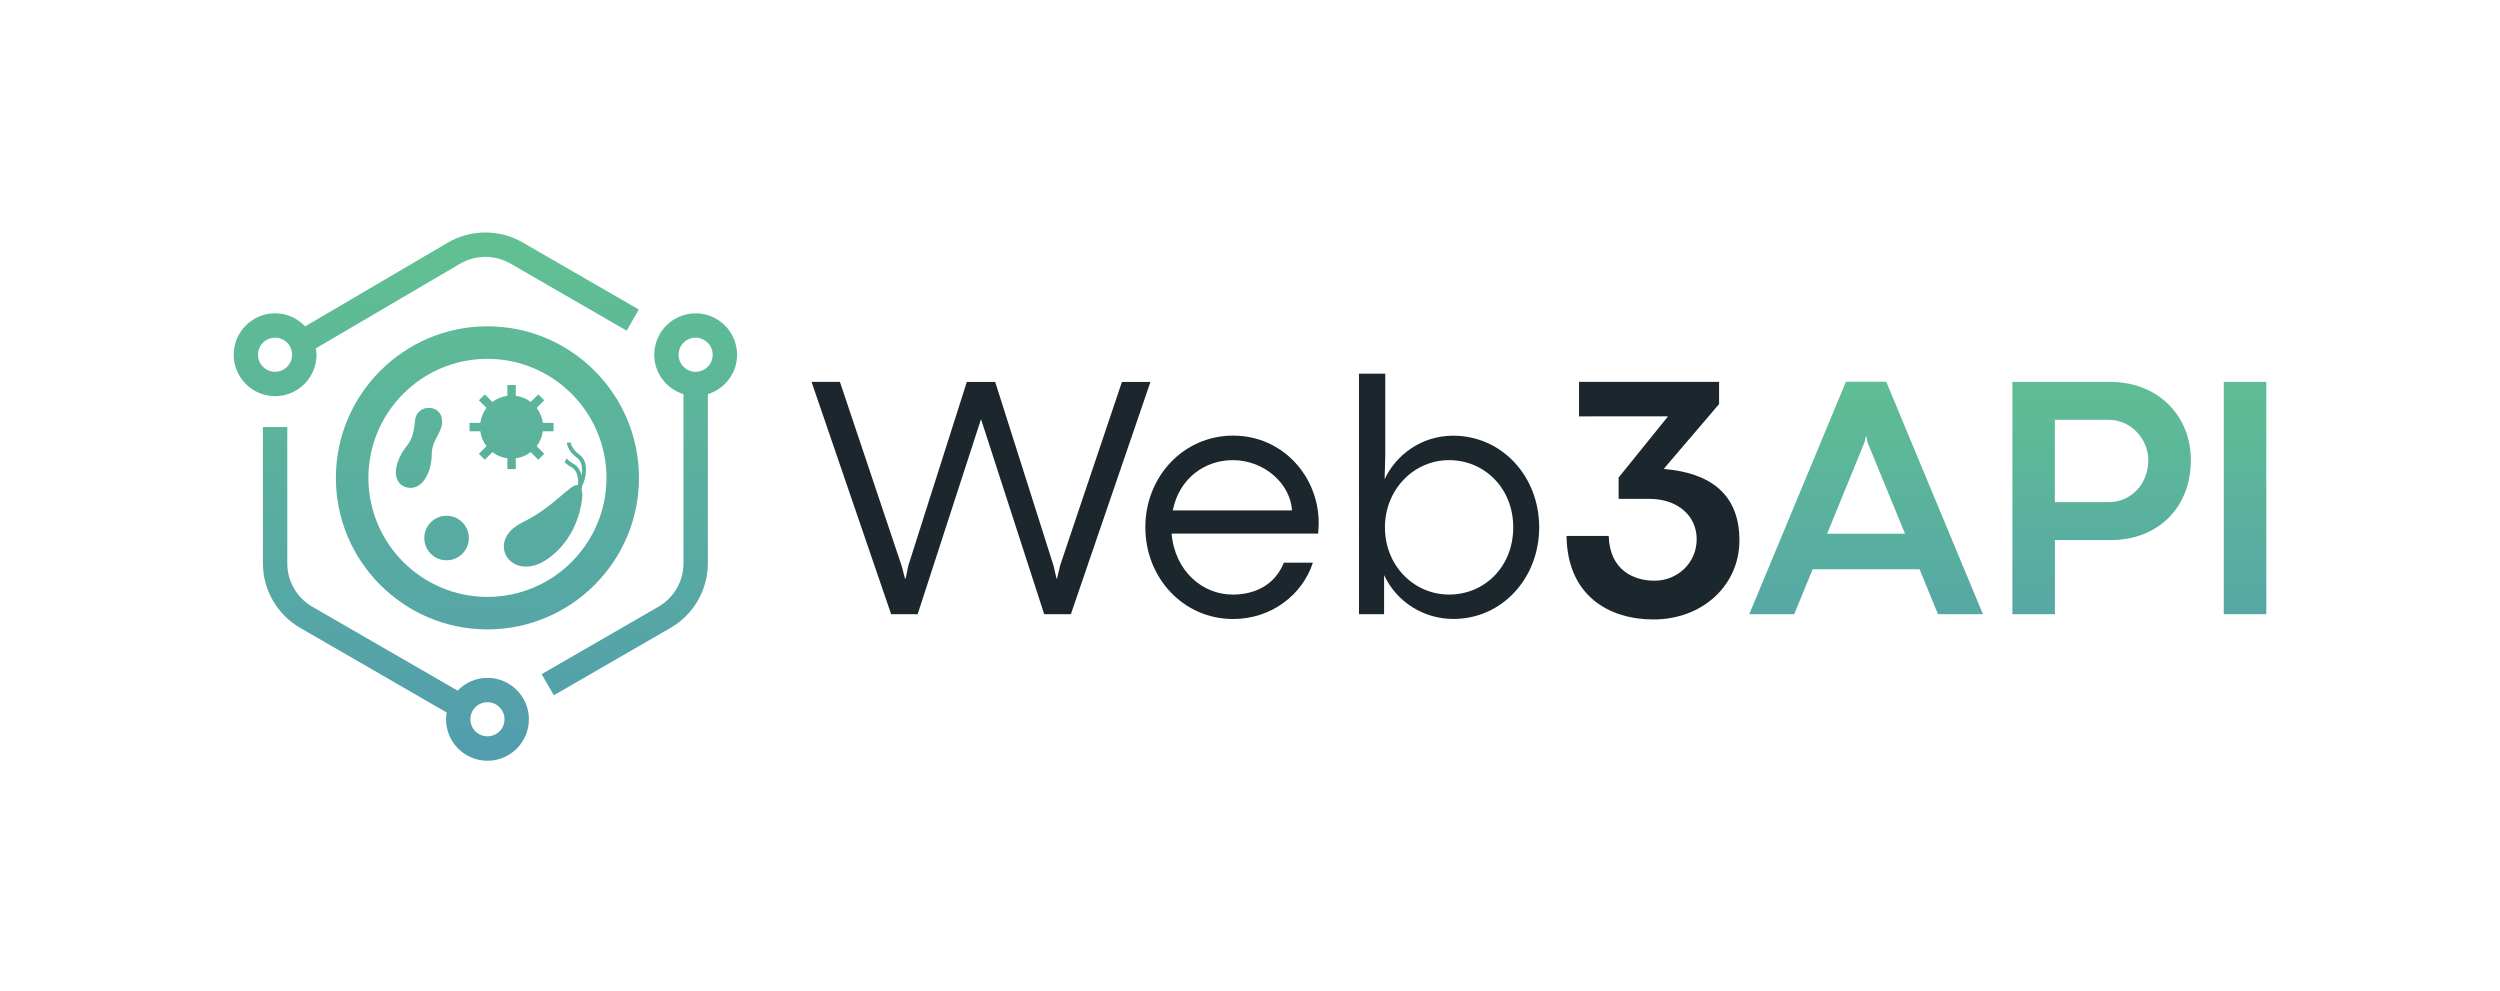 <?xml version="1.0" encoding="utf-8"?>
<!-- Generator: Adobe Illustrator 24.0.0, SVG Export Plug-In . SVG Version: 6.00 Build 0)  -->
<svg version="1.1" id="Layer_1" xmlns="http://www.w3.org/2000/svg" xmlns:xlink="http://www.w3.org/1999/xlink" x="0px" y="0px"
	 viewBox="0 0 1471 583" style="enable-background:new 0 0 1471 583;" xml:space="preserve">
<style type="text/css">
	.st0{fill:#1C272D;}
	.st1{fill:url(#SVGID_1_);}
	.st2{fill:url(#SVGID_2_);}
	.st3{fill:url(#SVGID_3_);}
	.st4{fill:url(#SVGID_4_);}
	.st5{fill:url(#SVGID_5_);}
	.st6{fill:url(#SVGID_6_);}
	.st7{fill:url(#SVGID_7_);}
	.st8{fill:url(#SVGID_8_);}
	.st9{fill:url(#SVGID_9_);}
	.st10{fill:url(#SVGID_10_);}
	.st11{fill:url(#SVGID_11_);}
	.st12{fill:url(#SVGID_12_);}
	.st13{fill:url(#SVGID_13_);}
</style>
<g>
	<g>
		<g>
			<path class="st0" d="M477.52,224.71h16.69l36.38,108.45l1.91,7.24h0.4l1.51-7.44l34.47-108.24h16.69l34.37,108.24l1.7,7.44h0.31
				l1.91-7.93l36.28-107.74h16.78l-46.83,136.68h-15.68l-37.18-114.77l-37.3,114.77h-15.58L477.52,224.71z"/>
			<path class="st0" d="M775.61,313.97h-86.23c1.91,22.12,18.2,35.88,35.88,35.88c14.17,0,25.23-6.42,30.15-18.79h17.09
				c-6.02,18.7-24.22,33.17-46.93,33.17c-29.15,0-51.65-24.03-51.65-53.96c0-29.95,22.52-53.96,51.65-53.96
				c29.15,0,50.35,24.03,50.35,51.36C775.92,309.34,775.8,310.64,775.61,313.97z M760.22,300.3c-1.01-15.77-16.38-29.55-34.87-29.55
				c-16.48,0-31.56,10.76-35.27,29.55H760.22z"/>
			<path class="st0" d="M814.4,338.38v23.02h-14.78V219.88h15.48v47.94l-0.4,14.17c6.73-14.38,21.72-25.63,40.3-25.63
				c28.85,0,50.66,24.03,50.66,53.87c0,30.05-21.91,53.96-50.45,53.96C837.82,364.22,821.84,354.36,814.4,338.38z M890.39,310.24
				c0-22.92-16.88-39.49-37.79-39.49c-20.8,0-37.7,17.4-37.7,39.49c0,22.71,17.09,39.59,37.79,39.59
				C873.3,349.85,890.39,333.65,890.39,310.24z"/>
			<path class="st0" d="M921.74,315.36h24.83c0.61,20,14.47,26.32,26.93,26.32c13.46,0,24.83-10.36,24.83-24.43
				c0-13.27-10.55-23.72-28.04-23.72H952.4v-12.56l28.75-35.58l0.21-0.4H929.1v-20.3h82.41v13.06l-31.75,37.18l-0.71,1.01
				c26.63,2.22,44.43,14.28,44.43,42.02c0,26.32-21.6,46.53-50.56,46.53C947.07,364.51,922.23,350.84,921.74,315.36z"/>
			
				<linearGradient id="SVGID_1_" gradientUnits="userSpaceOnUse" x1="1098.016" y1="152.134" x2="1098.016" y2="374.287" gradientTransform="matrix(1 0 0 -1 0 583.669)">
				<stop  offset="0" style="stop-color:#529DAD"/>
				<stop  offset="1" style="stop-color:#60C092"/>
			</linearGradient>
			<path class="st1" d="M1129.47,334.97h-62.91l-10.86,26.44h-26.44l56.89-136.78h23.72l56.89,136.78h-26.44L1129.47,334.97z
				 M1120.93,314.06l-22.12-53.87l-0.61-3.33h-0.31l-0.8,3.33l-22,53.87H1120.93z"/>
			
				<linearGradient id="SVGID_2_" gradientUnits="userSpaceOnUse" x1="1236.57" y1="152.134" x2="1236.57" y2="374.287" gradientTransform="matrix(1 0 0 -1 0 583.669)">
				<stop  offset="0" style="stop-color:#529DAD"/>
				<stop  offset="1" style="stop-color:#60C092"/>
			</linearGradient>
			<path class="st2" d="M1184.05,224.71h57.6c27.64,0,47.45,19.4,47.45,46.03c0,28.14-19.59,47.03-47.03,47.03h-32.96v43.62h-25.02
				V224.71H1184.05z M1240.84,295.46c13.06,0,23.21-10.65,23.21-24.72c0-12.46-10.15-23.72-23.42-23.72h-31.56v48.44H1240.84z"/>
			
				<linearGradient id="SVGID_3_" gradientUnits="userSpaceOnUse" x1="1320.986" y1="152.134" x2="1320.986" y2="374.287" gradientTransform="matrix(1 0 0 -1 0 583.669)">
				<stop  offset="0" style="stop-color:#529DAD"/>
				<stop  offset="1" style="stop-color:#60C092"/>
			</linearGradient>
			<path class="st3" d="M1308.47,224.71h25.02v136.68h-25.02V224.71z"/>
		</g>
	</g>
	<g>
		<g>
			
				<linearGradient id="SVGID_4_" gradientUnits="userSpaceOnUse" x1="286.805" y1="141.789" x2="286.805" y2="437.894" gradientTransform="matrix(1 0 0 -1 0 583.669)">
				<stop  offset="0" style="stop-color:#529DAD"/>
				<stop  offset="1" style="stop-color:#60C092"/>
			</linearGradient>
			<path class="st4" d="M286.81,192c-49.17,0-89.18,40.01-89.18,89.18s39.99,89.16,89.16,89.16s89.18-39.99,89.18-89.16
				C375.97,232.01,335.98,192,286.81,192z M286.81,351.22c-38.61,0-70.04-31.43-70.04-70.04c0-38.63,31.43-70.04,70.04-70.04
				s70.04,31.43,70.04,70.04C356.86,319.8,325.43,351.22,286.81,351.22z"/>
			
				<linearGradient id="SVGID_5_" gradientUnits="userSpaceOnUse" x1="376.202" y1="141.789" x2="376.202" y2="437.894" gradientTransform="matrix(1 0 0 -1 0 583.669)">
				<stop  offset="0" style="stop-color:#529DAD"/>
				<stop  offset="1" style="stop-color:#60C092"/>
			</linearGradient>
			<path class="st5" d="M433.7,208.73c0-13.44-10.93-24.37-24.37-24.37c-13.44,0-24.37,10.93-24.37,24.37
				c0,10.93,7.28,20.09,17.2,23.19v99.58c0,10.48-5.64,20.24-14.72,25.48l-68.74,39.69l7.17,12.43l68.74-39.69
				c13.5-7.8,21.89-22.33,21.89-37.91v-99.58C426.42,228.82,433.7,219.67,433.7,208.73z M409.31,218.77
				c-5.54,0-10.04-4.51-10.04-10.04c0-5.54,4.51-10.04,10.04-10.04c5.52,0,10.04,4.51,10.04,10.04
				C419.37,214.27,414.85,218.77,409.31,218.77z"/>
			
				<linearGradient id="SVGID_6_" gradientUnits="userSpaceOnUse" x1="256.678" y1="141.789" x2="256.678" y2="437.894" gradientTransform="matrix(1 0 0 -1 0 583.669)">
				<stop  offset="0" style="stop-color:#529DAD"/>
				<stop  offset="1" style="stop-color:#60C092"/>
			</linearGradient>
			<path class="st6" d="M186.23,208.73c0-1.28-0.19-2.52-0.38-3.77l85.03-49.89c9.08-5.24,20.36-5.24,29.44,0l68.4,39.49l7.17-12.43
				l-68.4-39.49c-13.5-7.8-30.28-7.8-43.81,0.02l-84.13,49.38c-4.45-4.72-10.71-7.7-17.68-7.7c-13.44,0-24.37,10.93-24.37,24.37
				c0,13.44,10.93,24.37,24.37,24.37C175.29,233.12,186.23,222.17,186.23,208.73z M151.8,208.73c0-5.54,4.51-10.04,10.04-10.04
				c5.54,0,10.04,4.51,10.04,10.04c0,5.54-4.51,10.04-10.04,10.04S151.8,214.27,151.8,208.73z"/>
			
				<linearGradient id="SVGID_7_" gradientUnits="userSpaceOnUse" x1="232.955" y1="141.789" x2="232.955" y2="437.894" gradientTransform="matrix(1 0 0 -1 0 583.669)">
				<stop  offset="0" style="stop-color:#529DAD"/>
				<stop  offset="1" style="stop-color:#60C092"/>
			</linearGradient>
			<path class="st7" d="M286.81,398.84c-6.9,0-13.09,2.91-17.53,7.53L183.76,357c-9.08-5.24-14.72-15.01-14.72-25.48V251.3H154.7
				v80.21c0,15.58,8.39,30.11,21.89,37.91l86.27,49.82c-0.23,1.32-0.4,2.64-0.4,4.01c0,13.44,10.93,24.37,24.37,24.37
				c13.44,0,24.37-10.93,24.37-24.37C311.21,409.81,300.25,398.84,286.81,398.84z M286.81,433.25c-5.54,0-10.04-4.51-10.04-10.04
				c0-5.54,4.51-10.04,10.04-10.04c5.52,0,10.04,4.51,10.04,10.04C296.85,428.76,292.34,433.25,286.81,433.25z"/>
			
				<linearGradient id="SVGID_8_" gradientUnits="userSpaceOnUse" x1="262.767" y1="141.789" x2="262.767" y2="437.894" gradientTransform="matrix(1 0 0 -1 0 583.669)">
				<stop  offset="0" style="stop-color:#529DAD"/>
				<stop  offset="1" style="stop-color:#60C092"/>
			</linearGradient>
			<path class="st8" d="M262.77,303.47c-7.24,0-13.11,5.87-13.11,13.11s5.87,13.09,13.11,13.09c7.25,0,13.11-5.87,13.11-13.09
				C275.88,309.34,270.01,303.47,262.77,303.47z"/>
			
				<linearGradient id="SVGID_9_" gradientUnits="userSpaceOnUse" x1="301.008" y1="141.789" x2="301.008" y2="437.894" gradientTransform="matrix(1 0 0 -1 0 583.669)">
				<stop  offset="0" style="stop-color:#529DAD"/>
				<stop  offset="1" style="stop-color:#60C092"/>
			</linearGradient>
			<path class="st9" d="M298.53,269.67V276h4.95v-6.33c3.29-0.44,6.29-1.7,8.79-3.63l4.47,4.47l3.5-3.5l-4.47-4.47
				c1.93-2.5,3.19-5.51,3.63-8.79h6.33v-4.95h-6.33c-0.44-3.29-1.7-6.29-3.63-8.79l4.47-4.47l-3.5-3.5l-4.47,4.47
				c-2.52-1.93-5.51-3.19-8.79-3.63v-6.33h-4.95v6.33c-3.29,0.44-6.29,1.7-8.79,3.63l-4.47-4.47l-3.5,3.5l4.47,4.47
				c-1.93,2.52-3.19,5.51-3.63,8.79h-6.33v4.95h6.33c0.44,3.29,1.7,6.29,3.63,8.79l-4.47,4.47l3.5,3.5l4.47-4.47
				C292.26,267.97,295.24,269.23,298.53,269.67z"/>
			
				<linearGradient id="SVGID_10_" gradientUnits="userSpaceOnUse" x1="319.582" y1="141.789" x2="319.582" y2="437.894" gradientTransform="matrix(1 0 0 -1 0 583.669)">
				<stop  offset="0" style="stop-color:#529DAD"/>
				<stop  offset="1" style="stop-color:#60C092"/>
			</linearGradient>
			<path class="st10" d="M321.68,329.22c20.74-14.03,21.05-38.6,21.05-38.6c-2.14-14.8-11.35,5.12-35.08,16.63
				C284.64,318.4,300.92,343.25,321.68,329.22z"/>
		</g>
		
			<linearGradient id="SVGID_11_" gradientUnits="userSpaceOnUse" x1="246.537" y1="141.789" x2="246.537" y2="437.894" gradientTransform="matrix(1 0 0 -1 0 583.669)">
			<stop  offset="0" style="stop-color:#529DAD"/>
			<stop  offset="1" style="stop-color:#60C092"/>
		</linearGradient>
		<path class="st11" d="M260.05,246.71c-1.13-9.19-14.62-8.87-15.81,0.32c-0.57,4.43-0.57,9.92-4.91,15.39
			c-8.56,10.8-8.68,22.67,0.46,24.47c9.14,1.8,14.22-9.88,14.24-19.31s6.58-12.88,6.1-20.21
			C260.11,247.15,260.09,246.92,260.05,246.71z"/>
		<g>
			
				<linearGradient id="SVGID_12_" gradientUnits="userSpaceOnUse" x1="339.194" y1="141.789" x2="339.194" y2="437.894" gradientTransform="matrix(1 0 0 -1 0 583.669)">
				<stop  offset="0" style="stop-color:#529DAD"/>
				<stop  offset="1" style="stop-color:#60C092"/>
			</linearGradient>
			<path class="st12" d="M335.08,297.03v-5.12h1.26c4.26-5.43,6.61-11.99,6.04-17.05c-0.27-2.37-1.19-4.21-2.68-5.3
				c-6.08-4.45-6.16-8.95-6.16-9.14h2.37h-1.19l1.19-0.02c0,0.15,0.15,3.56,5.18,7.26c2.03,1.49,3.29,3.88,3.63,6.94
				c0.69,6.08-2.29,13.94-7.59,20.05L335.08,297.03z"/>
		</g>
		
			<linearGradient id="SVGID_13_" gradientUnits="userSpaceOnUse" x1="337.402" y1="141.789" x2="337.402" y2="437.894" gradientTransform="matrix(1 0 0 -1 0 583.669)">
			<stop  offset="0" style="stop-color:#529DAD"/>
			<stop  offset="1" style="stop-color:#60C092"/>
		</linearGradient>
		<path class="st13" d="M342.04,279.36c-0.75-2.98-2.29-5.2-4.49-6.4c-1.97-1.09-3.31-2.22-4.21-3.23l-1.07,2.27
			c1.03,0.99,2.35,2.05,4.15,3.02c1.61,0.88,2.77,2.58,3.35,4.89c1.22,4.95-0.25,11.76-3.77,17.7l-1.24,0.17l0.67,5.08l1.76-2.66
			C341.6,293.49,343.51,285.29,342.04,279.36z"/>
	</g>
</g>
</svg>
